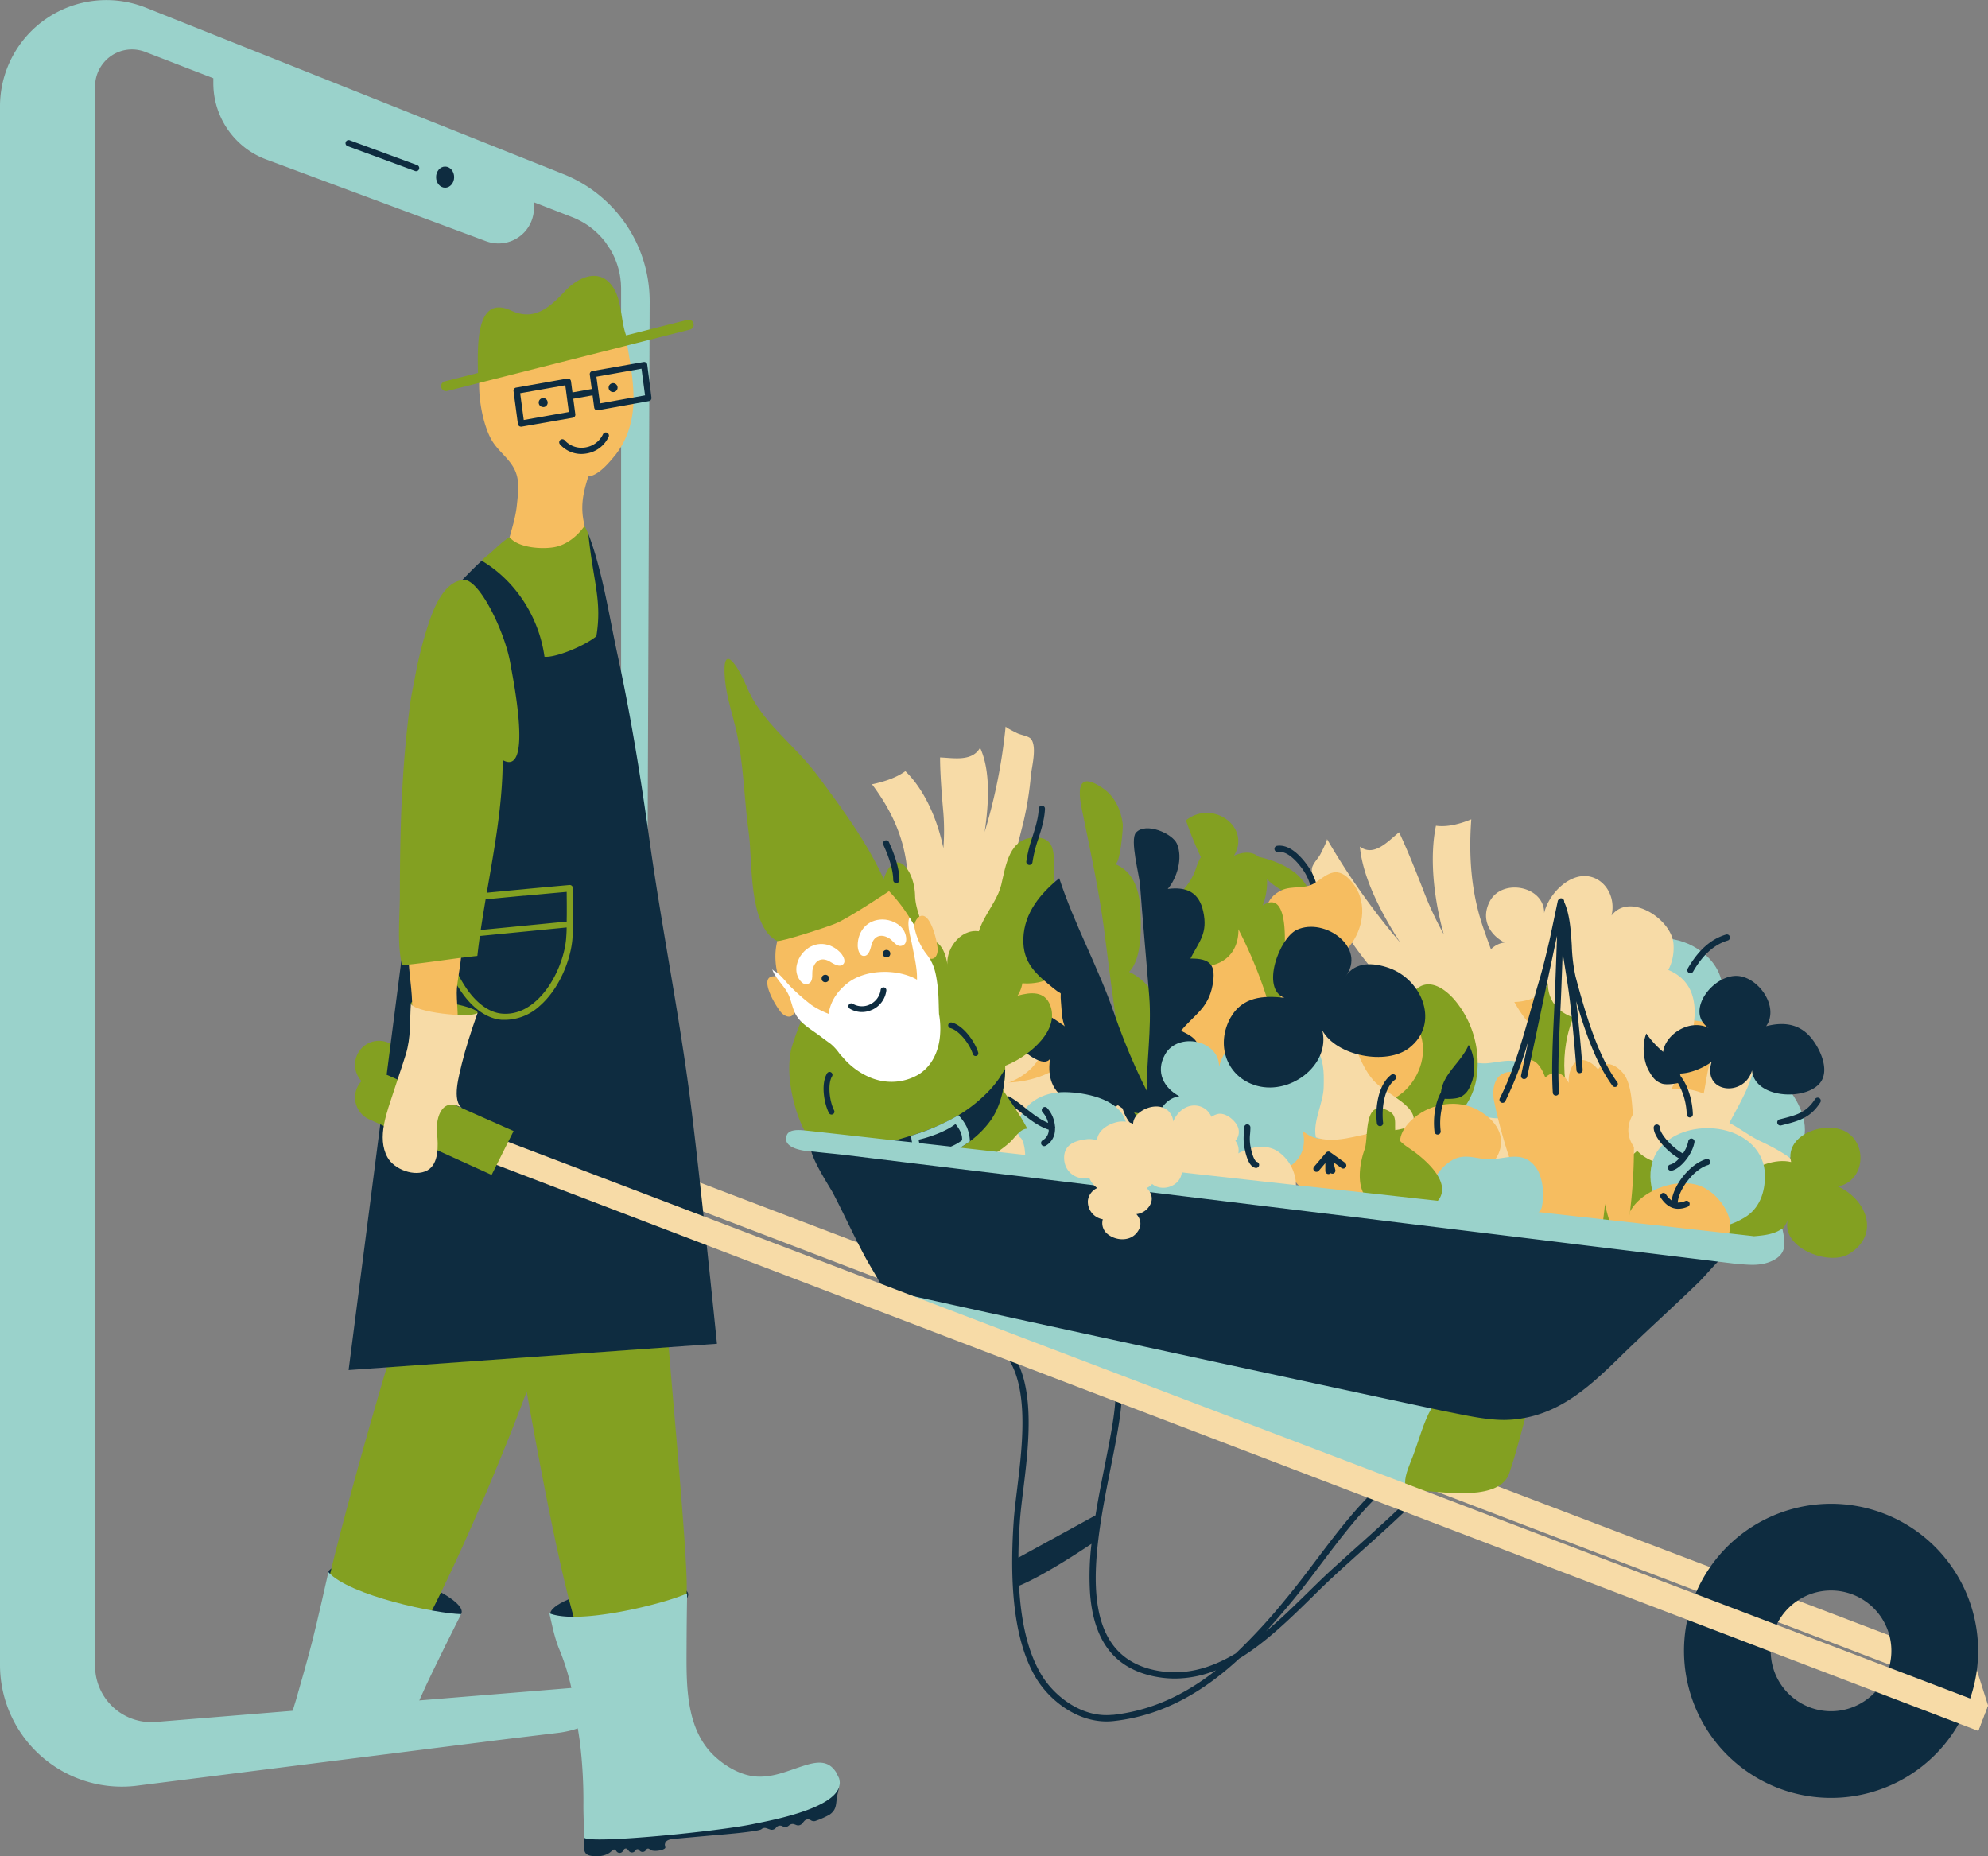 <svg xmlns="http://www.w3.org/2000/svg" viewBox="0 0 799.52 746.54"><rect x="0" y="0" width="799.52" height="746.54" fill="#808080" stroke="none"/><defs><style>.cls-1{fill:#9ad2cb;}.cls-2{fill:#0e2c40;}.cls-3{fill:#f6bd60;}.cls-4{fill:#83a021;}.cls-5{fill:#f7dba7;}.cls-6{fill:none;}.cls-7{fill:#fff;}</style></defs><g id="Livello_2" data-name="Livello 2"><g id="Livello_2-2" data-name="Livello 2"><path class="cls-1" d="M690.16,407.4c-3.77,6.72-11.55,13.34-19.54,11.54-11-2.46-25.26-15.15-20.64-27.85C660.26,362.84,703.66,383.26,690.16,407.4Z"></path><path class="cls-2" d="M679.83,391.4a1.24,1.24,0,0,1-1.08-1.87c4.27-7.37,9.29-11.84,15.35-13.67a1.25,1.25,0,1,1,.73,2.39c-5.43,1.64-10,5.74-13.92,12.53A1.24,1.24,0,0,1,679.83,391.4Z"></path><path class="cls-3" d="M610.16,424.25c-10.73-3.08-20.88-23.26-7.45-29.46,4.16-1.92,9.1-.31,13.07-2.77,4.78-2.95,8.56-7.48,14.28-1.57C643.29,404.12,628.56,429.54,610.16,424.25Z"></path><path class="cls-4" d="M616.45,416.33c-2.17,6.08-8.65,11.78-9.35,18.17,6.08,4.9,16.1,4.48,23.46,5.7,5.57.92,17.31,5.28,16.37-2.5-.66-5.46-8.41-12.31-10.68-17.67-3.6-8.54-1.68-17.87-4.75-26.32-1.51-4.17-7.42-12-12.32-8.56-4.35,3.07-1.63,10.17-.73,14.23C619.93,406,618.76,409.84,616.45,416.33Z"></path><path class="cls-5" d="M673,379.26c-1-9.68-17.61-20.59-24.88-11.07,2.24-9.36-5.2-18.19-14.35-15.32-6.19,1.95-11.5,8.66-12.74,14.34.07-10.81-16.61-14.06-21.72-5-4,7.25-.3,13.67,5.74,16.84a9.51,9.51,0,0,0-5.43,2.73c-1.14-3.07-2.08-5.77-2.78-7.75-5.21-14.67-6.23-29.5-5.13-44.52-4.42,1.83-9.57,3.24-14.21,2.58-2.53,12.15-1.16,28.31,3.15,43.67a134.76,134.76,0,0,1-7.91-16.87c-2.89-7.53-6.92-17.56-10.06-24.17-4.45,3.53-10,10.05-15.78,5.76,1.21,12.94,8.94,27.25,16.19,38.54a283.26,283.26,0,0,1-29.43-41.62c.28.48-2.26,5.38-2.56,6-.89,1.78-3.37,4.14-3.5,6.08a7.28,7.28,0,0,0,.07,1.6c.71,4.79,5.48,10.94,7.41,14.24a175.64,175.64,0,0,0,12.68,19.27c8.37,10.59,16.36,21.48,25.9,30.18,5.6,5.11,11,10.42,16.74,15.17,5.38,4.41,11.7,10.07,18.21,10.7a61.52,61.52,0,0,0,3.89-6.51c1.2-.47,5.1-20.1,5.1-20.1-3.06-2.4-6-6.42-8.58-11.07,5.92-.11,12.07-2.66,13.51-7.66-.31,21,37.11,19.27,32.17-2.23C665.32,401.83,674.1,390.54,673,379.26Z"></path><path class="cls-3" d="M516.16,410.3c-3.3,17.66-22.72,26.24-39.77,23.79-8.38-1.21-10.56-11.52-8.3-18.6,1.62-5.05,5.6-8.74,9.2-12.43,7.39-7.57,7.07-17.79,12.46-26.34,5.09-8.08,12.33-4.48,17.46,1.28A39.49,39.49,0,0,1,516.16,410.3Z"></path><path class="cls-2" d="M530.07,364.82a1.26,1.26,0,0,1-1.23-1l-.1-.51c-.88-4.43-1.8-9-4.25-12.81-.57-.88-5.68-8.6-10.49-7.85a1.27,1.27,0,0,1-1.43-1.05,1.25,1.25,0,0,1,1-1.43c6.11-.93,11.48,6.64,13,9,2.71,4.22,3.67,9,4.6,13.65l.11.54a1.25,1.25,0,0,1-1,1.46Z"></path><path class="cls-4" d="M526,358.9c.68-2.34-3.28-6.34-5-7.76-4.2-3.38-9.7-5.37-14.9-6.58-1.3,5.86,4.92,11,9.38,13.48,2.05,1.14,5.15,2.84,7.61,2.56C524.86,360.39,525.73,359.76,526,358.9Z"></path><path class="cls-3" d="M522.89,387.5c-10.73-3.09-20.88-23.26-7.46-29.46,4.17-1.93,9.11-.31,13.08-2.77,4.78-3,8.55-7.48,14.27-1.58C556,367.36,541.29,392.79,522.89,387.5Z"></path><path class="cls-4" d="M516.41,385.6c.39-5.31,2.09-28.33-8.61-21.46,3.74-9,2.37-25.91-11.54-20,7-11.52-8.59-22.74-19.3-14.22a139.54,139.54,0,0,0,6,14.78,20.63,20.63,0,0,0-1.87,4.25c-2.66,8.1-7.44,10.27-11.91,17.06-14.43,21.92,26.45,32.91,28.8,9.89a16.18,16.18,0,0,0,.07-2.19c7.72,15.08,13.7,31.55,16.38,48.35,1.64-5.49.26-12.12.43-17.78C515.07,398,516,391.85,516.41,385.6Z"></path><polygon class="cls-5" points="794.61 682.73 163.59 441.7 165.53 431.45 793.99 670.71 794.61 682.73"></polygon><path class="cls-1" d="M226.52,70,59,3.22h0l-.34-.13A42.78,42.78,0,0,0,0,42.82v626.7a49,49,0,0,0,54.23,48.74l146.49-18.49c.88-.1,1.75-.2,2.6-.32l21.12-2.55a39.59,39.59,0,0,0,10.32-2.7l-4.14-15.39-.26,0-100.58,8.23-67.06,5.48c-.63.05-1.26.08-1.88.08A22.64,22.64,0,0,1,38.24,670V34.76a14.85,14.85,0,0,1,3.4-9.46,14.73,14.73,0,0,1,14.17-5.16,15.13,15.13,0,0,1,2.66.76L85.8,31.47v2.09a32.74,32.74,0,0,0,10.67,24.1A32.4,32.4,0,0,0,107,64.11L195.45,97q.62.22,1.23.39a14.17,14.17,0,0,0,3.77.52,14.27,14.27,0,0,0,14.29-14.31V81.35l15.42,6c.67.26,1.33.55,2,.86.24.11.48.24.71.36.39.19.78.39,1.16.61s.59.33.88.51l.86.54,1,.67.56.42a31.06,31.06,0,0,1,6.37,6.38c-.26-.35,1.33,2,1.75,2.64a30.92,30.92,0,0,1,3.82,10.12h0c.11.58.19,1.17.27,1.76,0,.35.09.69.12,1l.06.76c0,.63.07,1.28.07,1.92V352.61c1.58,2.6,3.27,5.13,5,7.63,1.83,2.69,3.72,5.35,5.56,8l.93-246.93A55.09,55.09,0,0,0,226.52,70Z"></path><path class="cls-1" d="M243.71,97.74c.39.51.75,1,1.1,1.59C244.46,98.79,244.1,98.25,243.71,97.74Z"></path><path class="cls-6" d="M210.55,93.75a14.19,14.19,0,0,1-2.12,1.75A14.19,14.19,0,0,0,210.55,93.75ZM46.47,687.45a22.71,22.71,0,0,1-3.73-3.92,22.71,22.71,0,0,0,3.73,3.92c.56.46,1.14.9,1.74,1.31C47.61,688.35,47,687.91,46.47,687.45Zm4.58,2.94c-.66-.32-1.3-.67-1.92-1,.62.37,1.26.72,1.92,1a20.25,20.25,0,0,0,2,.86A20.25,20.25,0,0,1,51.05,690.39Zm3.07,1.22a22.25,22.25,0,0,0,2.17.56A22.25,22.25,0,0,1,54.12,691.61Zm8.6.94c-.63.05-1.26.08-1.88.08.62,0,1.25,0,1.88-.08l167.64-13.71Zm171.6-14.42a21,21,0,0,0,3.66-1.42A21,21,0,0,1,234.32,678.13Zm9.13-5.37a21.8,21.8,0,0,1-2.17,1.91,21.8,21.8,0,0,0,2.17-1.91,22,22,0,0,0,1.93-2.16A22,22,0,0,1,243.45,672.76Z"></path><path class="cls-2" d="M167.37,68.85a1.14,1.14,0,0,1-.44-.08l-27.15-10a1.25,1.25,0,0,1,.87-2.35l27.15,10a1.25,1.25,0,0,1-.43,2.42Z"></path><ellipse class="cls-2" cx="179.01" cy="71.24" rx="3.63" ry="4.25"></ellipse><path class="cls-5" d="M372.84,444.5c6.13-11.21,14.8-24.73,28.5-25.51,10.47-.59,25.12,9.66,30.93,18.1,5.67,8.22,4,21-.34,29.31-9.09,17.37-30.55,22.23-48.07,15.23-17.25-6.89-20.6-19.31-12.15-35.05C372.08,445.9,372.45,445.2,372.84,444.5Z"></path><path class="cls-5" d="M441.54,451c6.13-11.2,14.8-24.72,28.5-25.5,10.47-.59,25.12,9.66,30.93,18.1,5.67,8.21,4,21-.34,29.31-9.09,17.37-30.55,22.22-48.06,15.23-17.26-6.89-20.61-19.31-12.16-35C440.78,452.42,441.15,451.72,441.54,451Z"></path><path class="cls-3" d="M438.24,411.16c-3.3,17.66-22.72,26.24-39.77,23.79-8.38-1.2-10.56-11.52-8.3-18.59,1.62-5.06,5.6-8.74,9.2-12.44,7.39-7.57,7.07-17.78,12.46-26.34,5.08-8.08,12.33-4.48,17.45,1.28A39.47,39.47,0,0,1,438.24,411.16Z"></path><path class="cls-3" d="M359.15,441.54c-19.43-1.33-17.27-24.22-6.19-33.59,9.05-7.67,26.09-12.31,33.5-.27C396.54,424.05,375.23,442.64,359.15,441.54Z"></path><path class="cls-5" d="M344.71,420.81c.45-1.84,3.07-4.47,3.72-5.93,2.95-6.68,3.17-15.05,2.63-22.26-.18-2.33-1.64-7.25-.28-9.32,2-3.05,9,3.23,11.63,4.53,1.57.78,8.77,2.82,9.45,4.1,1.4,2.62-5.87,6.92-7.31,8.43a77.66,77.66,0,0,0-9.25,11c-2,3.06-4.1,12.71-9.35,11.33C344.76,422.37,344.5,421.68,344.71,420.81Z"></path><path class="cls-5" d="M402.12,436.46c12.89-2.77,25.62-17.08,9.85-26.64-7.81-4.73-18.69-4.82-26,1C369.29,424,384.57,440.24,402.12,436.46Z"></path><path class="cls-5" d="M403.54,416.71c-.16-5.76-2.45-14.44-7.9-17.42"></path><path class="cls-5" d="M400.29,403.75c-.75-9.19-9.69-12.3-14.27-19.59-1.83,4.27-1.26,11,1,15.06,1.45,2.53,2.5,4.15,5.26,5.13C394.31,405.06,399.05,404.21,400.29,403.75Z"></path><path class="cls-2" d="M422.28,425.85c-1.17,8.43,1.43,14.3,9.48,17.88,5.61,2.5,14.14,3.76,19.34-.16,1,13.53,27,27.63,38,17,6.61-6.34-9.7-12.91-15-16.72-10-7.15-20-13.34-30.46-19.77-6.5-4-26.37-22-34.48-19.72-5,1.38-2,13.78.6,16.46C412.68,423.86,419.81,429.32,422.28,425.85Z"></path><path class="cls-4" d="M444.14,374.54c-2.16-16.67-5.74-32.91-9.1-49.35-1.81-8.83-1-14.75,8.58-8.13,4.77,3.28,7.24,8.79,7.94,14.4.17,1.41-1.09,16.85-3.24,16,7.32,2.77,9.8,10.34,10.24,17.39s.92,20.71-4.48,26c12.09,5.65,15,19.59,15,32,0,3.73-4.42,27.78-10.51,26.77-4-.66-4.75-11.85-5.43-15.12C449,414.72,446.74,394.62,444.14,374.54Z"></path><path class="cls-2" d="M458.49,355.84c1.11,14.94,2.52,29.91,3.7,44.81,1.05,13.18-1.23,26.85-1,39.73.12,6.63.29,13.26.14,19.91-.05,2-.75,11.18,1.37,12.7,4.81,3.44,9.1-16.13,10.29-20,2.64-8.56,7-17.38,8.65-26.17,1.43-7.69-.56-9.32-6.67-12.26,5.24-6.43,10.91-8.89,12.67-18.25,1.58-8.33-.91-10.89-8.88-10.79,3.56-7,7.09-10.11,5.14-19-1.68-7.64-6.63-10-14.27-9,3.74-4.37,6.18-12.45,3.7-18.19-1.78-4.12-12.5-8.82-16.46-4.49C454.3,337.64,458.19,351.87,458.49,355.84Z"></path><path class="cls-5" d="M415.28,298.35a4.28,4.28,0,0,0-.59-1.1c-.92-1.24-4.05-1.61-5.55-2.36-.51-.25-4.74-2.3-4.7-2.75A220.42,220.42,0,0,1,396,334.6c1.65-11.15,2.47-24.58-1.84-33.88-3.24,5.73-10.76,4.09-16.09,3.91,0,6,.64,14.7,1.24,21.19a92.85,92.85,0,0,1,.09,15.27c-2.59-12.46-8.07-24-15.29-30.94-3.77,2.73-8.82,4.32-13.42,5.27,7.16,9.55,12.39,20,13.93,32.43,1.16,9.36,5.1,37.2-6.68,42.06,2.44,1,5.61,1.29,8.28,1.93.35-.25.68-.52,1-.78,2.63,2.1,7.3,5.1,8.55,4.84a49.11,49.11,0,0,0,6.1,2.47c5.39-3.63,8.55-10.54,11.4-16.15,3.08-6.05,5.53-12.24,8.29-18.44,4.7-10.54,7.14-21.79,10-33a132.2,132.2,0,0,0,3.06-19.19C415,308.4,416.64,301.92,415.28,298.35Z"></path><path class="cls-4" d="M362,397.93c-9.51-13.33,16.79-32.92,19.16-8.81-1.37-6.86,4.9-15.69,12.47-14.59,7.07,1,6.24,8.1,5.55,13.35,9.61-8.69,15.57,4.08,10.05,12.57,5.28-1.47,10.93-2,13.16,3.9,3.79,10.07-8.14,19.62-15.64,23.18-16.61,7.89-37.15,7.25-42.41-13.54C363.12,409.31,360.74,398.67,362,397.93Z"></path><path class="cls-1" d="M572.77,442.31A18.74,18.74,0,0,1,582,427.9c5.6-3,10.4.2,16.17-.3,6.37-.54,12.58-3.2,17.34,3.39,2.92,4,3.42,11.1,2.33,15.93-1.71,7.66-37.71,12.12-42.76,4.63A14.18,14.18,0,0,1,572.77,442.31Z"></path><path class="cls-5" d="M578.34,464.44A18.69,18.69,0,0,1,587.55,450c5.6-3,10.39.2,16.17-.3,6.37-.54,12.58-3.2,17.34,3.39,2.92,4,3.42,11.1,2.33,15.93-1.71,7.66-37.71,12.12-42.76,4.63A14.18,14.18,0,0,1,578.34,464.44Z"></path><path class="cls-3" d="M553.38,456.82c-4.63-5.26-12-9.2-19.14-8.82-8.55.44-16.4,7.77-16.74,16.39-.32,7.87,5,14.56,12.21,17.23,7.91,2.92,17.69,4.62,23.83-2.51C559.38,472.32,559.24,463.47,553.38,456.82Z"></path><path class="cls-4" d="M593.72,434.18c-2.86,15.32-17.85,25.05-32.91,25.43-2.3.06-4.6-1.32-6.85-1.65-8.38-1.2-10.56-11.51-8.3-18.59,1.62-5.05,5.59-8.74,9.2-12.43,7.39-7.57,7.07-17.79,12.46-26.34,5.08-8.09,12.33-4.49,17.45,1.27A39.49,39.49,0,0,1,593.72,434.18Z"></path><path class="cls-4" d="M679.32,476.35c-3.3,17.66-22.71,26.24-39.76,23.79-8.38-1.2-10.57-11.52-8.3-18.59,1.62-5.06,5.59-8.74,9.2-12.44,7.39-7.57,7.07-17.78,12.45-26.34,5.09-8.08,12.33-4.48,17.46,1.28A39.47,39.47,0,0,1,679.32,476.35Z"></path><path class="cls-2" d="M554.51,420.53a1.26,1.26,0,0,1-1.23-1l-.1-.51c-.89-4.43-1.8-9-4.25-12.81-.57-.88-5.68-8.59-10.5-7.85a1.25,1.25,0,0,1-.38-2.47c6.1-.95,11.47,6.63,13,9,2.71,4.22,3.67,9,4.6,13.65l.1.54a1.24,1.24,0,0,1-1,1.46Z"></path><path class="cls-4" d="M550.42,414.61c.68-2.34-3.28-6.34-5-7.75-4.19-3.39-9.69-5.38-14.89-6.59-1.3,5.87,4.92,11,9.38,13.48,2,1.15,5.14,2.84,7.61,2.56C549.3,416.1,550.17,415.47,550.42,414.61Z"></path><path class="cls-3" d="M547.32,443.21c-10.72-3.08-20.87-23.26-7.45-29.46,4.16-1.92,9.1-.31,13.08-2.77,4.78-3,8.55-7.48,14.27-1.57C580.46,423.08,565.73,448.5,547.32,443.21Z"></path><path class="cls-3" d="M660.53,443.49c-5.64-7.74-6.71-19.64.43-26.55,6.15-5.95,15.76-7.71,23.94-6,9.29,1.93,17,8.51,17.07,18.38,0,6.88-2.2,13.39-8.3,17-4.63,2.72-9,4.24-14.46,3.54C673.21,449.05,664.29,448.64,660.53,443.49Z"></path><path class="cls-2" d="M664.21,427.49A1.25,1.25,0,0,1,664,425c1.86-.27,6.44-4.93,7.17-9.47a1.25,1.25,0,1,1,2.46.39c-.84,5.28-6,11.08-9.27,11.56Z"></path><path class="cls-2" d="M669.53,423.38a1.14,1.14,0,0,1-.41-.07c-4.23-1.46-11.83-8.64-11.86-13.14a1.24,1.24,0,0,1,1.24-1.26h0a1.25,1.25,0,0,1,1.25,1.24c0,3,6.6,9.57,10.17,10.8a1.25,1.25,0,0,1-.4,2.43Z"></path><path class="cls-5" d="M663.11,455.91c7.29-15.16,36.09-60.64,2.53-67.42-12.82-2.59-27,7.85-32.14,18.95-6.85,14.94-5.53,33.63,2.9,47.68C644.21,468.14,655.63,471.48,663.11,455.91Z"></path><path class="cls-2" d="M568.52,602.64a1.26,1.26,0,0,0-1.77,0c-6.26,6.22-13.25,12.49-20,18.55-4,3.54-8,7.2-12,10.83-2.85,2.64-5.72,5.45-8.75,8.42-5.37,5.26-10.95,10.73-16.83,15.63,3.43-3.76,6.7-7.58,9.84-11.34,4.2-5,8.36-10.55,12.38-15.88,7.72-10.23,15.71-20.81,24.69-29.08a1.25,1.25,0,1,0-1.7-1.84c-9.14,8.43-17.2,19.1-25,29.42-4,5.3-8.15,10.79-12.31,15.77A234.49,234.49,0,0,1,497,664.94c-10,6-20.77,9.28-32.69,6.73-32.42-6.95-24.17-48.45-17.54-81.79,2.43-12.26,4.54-22.85,4.39-30.43a1.31,1.31,0,0,0-1.28-1.23,1.25,1.25,0,0,0-1.22,1.28c.14,7.31-1.94,17.77-4.35,29.89-1.28,6.45-2.62,13.24-3.73,20.05l-31,17c0-4.62.24-9.49.59-14.65.25-3.54.77-7.83,1.33-12.36,2.41-19.63,5.71-46.52-7.78-59a1.25,1.25,0,1,0-1.69,1.83c12.54,11.59,9.33,37.74,7,56.83-.56,4.57-1.09,8.89-1.34,12.5-2,28.91.89,49.52,8.82,63,5.2,8.84,16.11,17.73,28.5,17.73a26.41,26.41,0,0,0,2.8-.15c20.67-2.26,36.93-12.51,50.6-25.15,10.67-6.48,20.33-15.94,29.38-24.8,3-3,5.87-5.76,8.7-8.38,3.9-3.61,8-7.27,11.92-10.8,6.78-6.08,13.8-12.37,20.1-18.63A1.26,1.26,0,0,0,568.52,602.64Zm-121,87c-12.43,1.35-23.67-7.53-28.87-16.36-5.07-8.61-8-20.36-8.82-35.53,9.6-3.93,24.59-13.81,29.14-16.87a109.25,109.25,0,0,0-.56,20.23c1.5,18.85,9.78,29.63,25.33,33a41.36,41.36,0,0,0,8.78.95,44.41,44.41,0,0,0,16.53-3.33C477.38,680.93,463.84,687.9,447.53,689.68Z"></path><path class="cls-1" d="M490.29,429c.07-10.8-16.62-14.06-21.72-4.95-4.06,7.24-.31,13.66,5.73,16.83-9.37,1.32-12.59,15.87-5.51,21.32,6.07,4.68,20.67,3,23-5.09-.3,21,37.12,19.26,32.17-2.24,10.62,8.75,19.4-2.54,18.3-13.82-.94-9.68-10.72-30.68-24.87-11.07,2.24-9.36-5.21-18.19-14.35-15.32C496.83,416.61,491.53,423.32,490.29,429Z"></path><path class="cls-4" d="M367.29,355c-2.08-7.93-8.14-13-12.08-1-2.66,8.1-7.45,10.27-11.91,17.06C328.87,393,369.75,404,372.1,381c.76-7.42-3.92-13.56-4.09-20.85A22.56,22.56,0,0,0,367.29,355Z"></path><path class="cls-2" d="M360.48,355.16a1.24,1.24,0,0,1-1.25-1.24c-.05-4.7-2.19-10.31-4-14.19a1.25,1.25,0,1,1,2.27-1.05c1.9,4.1,4.17,10.07,4.22,15.22a1.26,1.26,0,0,1-1.24,1.26Z"></path><path class="cls-2" d="M541.13,467.76l-6-4.26a1.32,1.32,0,0,0-.44-.3,1.28,1.28,0,0,0-1.39.37l-4.85,5.7a1.25,1.25,0,0,0,1.9,1.62l2.66-3.12v3.15a1.25,1.25,0,0,0,1.25,1.25h0a1.22,1.22,0,0,0,.88-.37,1.24,1.24,0,0,0,.68.21l.3,0a1.25,1.25,0,0,0,.91-1.51l-.75-3.07,3.33,2.39a1.25,1.25,0,0,0,1.46-2Z"></path><path class="cls-1" d="M722.33,463.5c-6,6.08-18.66,9.93-25.19,2.61-4.81-5.39-4.33-28.17.07-33.37C709.18,418.62,735.39,450.23,722.33,463.5Z"></path><path class="cls-2" d="M716,452.65a1.25,1.25,0,0,1-.31-2.46l.29-.07c6.53-1.65,10.48-2.64,14-8.12a1.25,1.25,0,0,1,2.11,1.34c-4,6.33-8.83,7.53-15.47,9.2l-.29.07A1,1,0,0,1,716,452.65Z"></path><path class="cls-4" d="M394,384.47c-4.49-11,6.39-19.09,8.67-28.59,1.86-7.83,3.21-19.18,13.9-19.06,10.3.12,6.15,11.27,7.62,18,2.53,11.6,11.13,20.57,4.44,32.72S399.23,397.42,394,384.47Z"></path><path class="cls-2" d="M414,347.86h-.15a1.26,1.26,0,0,1-1.09-1.39,54.17,54.17,0,0,1,2.45-9.87c1.17-3.71,2.39-7.54,2.55-11.42a1.25,1.25,0,1,1,2.5.1c-.18,4.22-1.44,8.21-2.67,12.07a52,52,0,0,0-2.35,9.41A1.25,1.25,0,0,1,414,347.86Z"></path><path class="cls-5" d="M458.85,467.39c3.36-3.68-.72-7.51-4.68-7.79s-6.56,5-3.54,7.75C452.83,469.32,456.75,469.7,458.85,467.39Z"></path><path class="cls-5" d="M494.42,466.24c5.21-4.25,13.92-7.14,19.74-3a16.75,16.75,0,0,1,6,7.83c1.82,5,1.37,9.38-2.62,12.94a13.62,13.62,0,0,1-7.61,3.21c-4.52.57-8.89.12-13.38-.27-3.57-.32-6.73-2-7.65-5.8-.58-2.37-1.24-4.76-.38-7.11a18.69,18.69,0,0,1,5-7C493.76,466.8,494.08,466.52,494.42,466.24Z"></path><path class="cls-5" d="M484.86,458.92a7.07,7.07,0,0,1,4.08,8.25c-1.08,3.71-3.93,5.28-7.53,5.75s-8.23-.21-9-4.5C471.34,462.09,479.3,457,484.86,458.92Z"></path><path class="cls-2" d="M505.16,469.69l-.26,0c-2.12-.44-3.56-3.24-4.53-8.79a20.61,20.61,0,0,1-.1-5.18c.06-.75.11-1.53.12-2.31a1.25,1.25,0,0,1,1.25-1.24h0a1.26,1.26,0,0,1,1.24,1.27c0,.86-.07,1.67-.12,2.46a18,18,0,0,0,.06,4.57c1.12,6.4,2.58,6.78,2.59,6.78a1.25,1.25,0,0,1-.26,2.47Z"></path><path class="cls-4" d="M368.82,409.65a1.41,1.41,0,0,1-.35,0,1.25,1.25,0,0,1-.85-1.55c1.71-5.87,4.05-13.91,10-18.18a1.25,1.25,0,1,1,1.46,2c-5.22,3.77-7.42,11.34-9,16.86A1.25,1.25,0,0,1,368.82,409.65Z"></path><path class="cls-5" d="M532.35,437.19c-.14,6.46-4.49,13.91-3.14,20.2,7.32,2.73,16.69-.83,24.06-2,5.58-.88,18.09-.45,14.75-7.53-2.35-5-11.87-9-15.71-13.41-6.11-7-7.24-16.42-12.81-23.47-2.75-3.48-10.84-9.05-14.39-4.23-3.16,4.28,1.65,10.16,3.79,13.72C532.41,426.34,532.5,430.31,532.35,437.19Z"></path><path class="cls-1" d="M452.24,449.72c8.61,20.45-19.62,27.82-33.19,20.26-17.92-10-10.23-31.15,9.47-30.76C436.12,439.37,448.86,441.7,452.24,449.72Z"></path><path class="cls-2" d="M424.29,453a12.47,12.47,0,0,0-3.19-7.43,1.25,1.25,0,0,0-1.77,1.77,9.5,9.5,0,0,1,2.21,4.25c-3.25-1.29-6-3.5-9-5.83a58,58,0,0,0-6.46-4.69,1.25,1.25,0,0,0-1.27,2.15,57.46,57.46,0,0,1,6.17,4.49c3.26,2.6,6.64,5.27,10.78,6.62,0,.15,0,.31,0,.47a4.89,4.89,0,0,1-2.41,3.8,1.25,1.25,0,1,0,1.27,2.15,7.39,7.39,0,0,0,3.62-5.64,8.41,8.41,0,0,0,.07-1.33l0,0A1.23,1.23,0,0,0,424.29,453Z"></path><path class="cls-2" d="M516.58,401.3c-8.41-1-17-.49-21.75,8.08-5.74,10.45-1.89,22.9,9.32,26.88,14.06,5,31.08-7.74,27.64-21.88,5.67,10.36,25.81,14.17,34.94,7.08,12.43-9.64,5.39-27.37-8.06-32.15-6.35-2.25-13.68-2.65-17.59,3.5,8.8-11.64-8.3-24-19.49-18.88C514.53,377.14,506.89,397.69,516.58,401.3Z"></path><path class="cls-3" d="M582.5,474.36c-13.16-.83-27.87-13.09-13.69-24.88,7-5.84,17.76-7.55,25.85-2.9C613.12,457.2,600.42,475.49,582.5,474.36Z"></path><path class="cls-2" d="M590.66,420.25c-3.13,7.16-10.3,11.46-11.14,19.07-2.54,4.47-3.21,10.81-2.6,15.87a1.26,1.26,0,0,0,1.24,1.1h.15a1.25,1.25,0,0,0,1.09-1.39,27.22,27.22,0,0,1,1.61-13c2,.11,5,0,6.43-.75,2.58-1.38,3.38-3.14,4.43-5.86C593.54,431,593.1,424.2,590.66,420.25Z"></path><path class="cls-2" d="M467.43,449.77C460,438,452.94,421.68,448,407.33c-6.35-18.39-16-35.74-22-54.13-7.6,6.16-14.05,13.92-14.43,24.13S417,392,423.91,397.65c3.89,3.19,2.27,0,2.78,5.27.4,4.12.15,6.65,1.85,10.7,2.48,5.93,7,12.57,13.72,14.12-.18,7.1,1.77,12.44,7.68,17C455.55,449.12,462.58,447,467.43,449.77Z"></path><path class="cls-5" d="M410.08,457.32c1.75.87,2.39,6.18,2.16,8.34a14.17,14.17,0,0,1-3.72,7.81c1.33,1.8,4.35,7.37.75,8.58l-13.51,5.47c-1.6,0-3.18-2.18-3.31-3.81-.09-1.14.83-2.49.67-2.7-1.79-2.35-5.44-3.13-7.39-6.16-1.68-2.61-2.74-6.08-1.78-9.1.54-1.71,5.05-1.35,6.85-1.9,4.33-1.31,7.62-3.75,11.2-6.41C404.09,455.9,408.71,453.19,410.08,457.32Z"></path><path class="cls-4" d="M403.38,438.34c1.69-8.39,1-17.83-2.46-24.28-6.6-12.34-17.68-23.64-31.58-26.93-12.47-2.95-31.36-3.08-39.88,8.41-1.55,2.09-4.52,10.15-4.41,10.46-1.25-.85-6.61,14.11-7.08,17-1.14,6.9-.41,13.52,1.34,20.35,2.87,11.23,8.81,22.31,20.85,26.1,1,.32,2.11.59,3.18.82,1.65,4.88,3.55,9.77,5.16,13.95,4.17.33,9.36-2.8,13-5.25,3-2,5.65-4.38,9-5.87,5.74-2.52,12.61-3,18.65-4.52a40.78,40.78,0,0,0,16.81-9c2.07-1.81,4.33-5.74,7.19-5.63C410.4,448.51,406.62,443.47,403.38,438.34Z"></path><path class="cls-2" d="M334.84,448.16a1.15,1.15,0,0,1-1.46-.55c-1.94-3.79-3.33-11.66-.75-15.94a1.16,1.16,0,0,1,2,1.2c-1.85,3.07-1.06,10,.83,13.69a1.16,1.16,0,0,1-.51,1.56Z"></path><path class="cls-2" d="M392.77,424.66l-.1,0a1.16,1.16,0,0,1-1.44-.77c-1.22-4-5.48-9.48-9-10.4a1.16,1.16,0,1,1,.6-2.24c4.82,1.28,9.31,7.88,10.56,12A1.15,1.15,0,0,1,392.77,424.66Z"></path><path class="cls-2" d="M403.71,430.76c-.66,1-1.27,2-1.86,2.91a43,43,0,0,1-6.4,7.28c-9.68,9.22-21.59,13.77-34.23,17.33a81.34,81.34,0,0,1-19.1,3c-4.72.16-9.67-.6-14.41-.31a26.41,26.41,0,0,0,12.45,8.45c12.36,3.88,26.25,1,37.77-3.71,8-3.24,15.45-8.06,20.51-15.15,3.74-5.24,5.75-13,5.82-20.6Z"></path><path class="cls-3" d="M377.11,381.91c0-2.59-3-16.28-7.52-13.17a4.64,4.64,0,0,0-1.8,3.6l-2.09-3.45a64.35,64.35,0,0,0-9.83-12.17c-1.19-1.2-6.57-.94-8.16-.66-3.65.64-5.27,3.33-7.88,5.63-3.16,2.79-7.8,3.51-11.83,4.26-5.1.94-12.34,4.65-14.6,9.87a25.94,25.94,0,0,0-1.54,7.89,29.25,29.25,0,0,0,1.26,9.45,4,4,0,0,0-2.57-.47c-5.41.92,1.95,12.85,3.78,14.69s4.34,2.21,5.13-.33a25.9,25.9,0,0,0,11.12,8.62c3.54,1.44,7.74,2.86,11.52,3,2.28.09,4.82,1.26,6.93.39,3.61,1.36,8.82-1.17,12-2.48,1.88-.77,3.53-1.41,5.4-2.16,3.21-1.28,5.43-6.1,6.6-9.07a31.51,31.51,0,0,0,2.12-14.27,27.4,27.4,0,0,0-1-5.5C376,385.94,377.09,384.15,377.11,381.91Z"></path><path class="cls-7" d="M323.56,382.48c-2.41,2.3-4,6.15-3,9.45.6,2.11,2.8,5.28,5.21,3.26,1.29-1.08.74-3.69,1-5.1.79-3.66,3.43-5.32,6.76-3.48,1.32.74,4.21,2.85,5.69,1.05,1.13-1.36-.39-3.7-1.4-4.71C333.8,378.93,327.92,378.33,323.56,382.48Z"></path><path class="cls-7" d="M354.85,369.79c3.33,0,7.13,1.64,8.76,4.66,1.05,1.93,1.67,5.74-1.46,6-1.68.12-3.1-2.13-4.3-2.93-3.13-2.07-6.18-1.43-7.28,2.22-.44,1.45-1,5-3.36,4.71-1.75-.19-2.3-2.93-2.27-4.35C345,374.37,348.83,369.85,354.85,369.79Z"></path><path class="cls-4" d="M312.58,378.44c-11.67-5.68-9.92-32.47-11.4-43.08-2-14.2-2-28.84-5.42-43-1.8-7.37-4.11-14-4.37-21.71-.45-12.8,6.37-.66,8.67,5,6.09,15,19.19,23.42,28.6,36.07,11,14.77,21.91,29.52,28.87,46.68,0,0-16.36,11-21.66,13.08C332.25,373,314.08,378.82,312.58,378.44Z"></path><circle class="cls-2" cx="331.93" cy="393.53" r="1.5"></circle><circle class="cls-2" cx="356.54" cy="383.54" r="1.5"></circle><path class="cls-7" d="M377.64,407.78c-.15-3.89-.1-7.76-.61-11.65-.68-5.1-1.36-8.58-4.56-12.56A26.08,26.08,0,0,1,367.59,372l-1.79-3c-1.31,2.43.58,8.62.9,10.38.72,3.89,1.67,7.68,2,11.63.08,1,.1,2,.09,3a18.12,18.12,0,0,0-2.2-1.11c-7.78-3.25-19-2.79-25.78,2.52-4.4,3.47-6.91,7.69-7.56,12.33a35.27,35.27,0,0,1-6.81-3.51,83.48,83.48,0,0,1-8.76-7.7c-1.95-2-3.76-4.67-6.24-6-.42-.22-.5-.45-.84-.67,1.24,3.74,4.94,6.63,6.59,10.33,1.24,2.79,1.57,5.89,3.22,8.44,2.28,3.52,6.1,5.53,9.35,8,1.42,1.08,2.85,2.12,4.29,3.16a20,20,0,0,1,3.62,4c.37.46.8.92,1.24,1.37a29.53,29.53,0,0,0,10.78,8.06,22.14,22.14,0,0,0,3.06,1.06,21.53,21.53,0,0,0,16.61-2.12c5.34-3.3,8.06-9.15,8.65-15.24A33,33,0,0,0,377.64,407.78Z"></path><path class="cls-2" d="M350.27,406.3a9.49,9.49,0,0,1-8.5-.63,1.17,1.17,0,0,1-.41-1.59,1.16,1.16,0,0,1,1.59-.4,7.26,7.26,0,0,0,7,.23,7.56,7.56,0,0,0,4.22-5.82,1.15,1.15,0,1,1,2.29.28A9.82,9.82,0,0,1,351,406C350.74,406.1,350.5,406.2,350.27,406.3Z"></path><polygon class="cls-5" points="799.52 685.82 792.71 664.37 789.25 690.52 795.6 696.12 799.52 685.82"></polygon><path class="cls-2" d="M732,604.94a59.14,59.14,0,1,0,63.38,54.58A59.14,59.14,0,0,0,732,604.94Zm6.2,83.19a24.27,24.27,0,1,1,22.4-26A24.28,24.28,0,0,1,738.22,688.13Z"></path><path class="cls-3" d="M193.82,146.16a13.1,13.1,0,0,0-.69,2.58c-1.34,8.08.44,20.18,4.16,27.45,3.15,6.16,9.67,9,10.88,16.5.54,3.37.06,7-.3,10.45-.53,5.14-2.09,9.67-3.32,14.36-.73,2.77-1.49,5.83-.92,8.94,1.28,7,8.93,9.85,15.42,8.57,11.4-2.26,18-14.21,15.81-24.69-1.49-6.9-.32-12.18,1.75-18.71,4.25-.41,8.66-5.89,11.17-9a32.41,32.41,0,0,0,5.67-11.77c2.81-10.1.58-21.49-1.14-31.75-.58-3.45-1.41-5.55-4.4-7.62-12.13-8.43-28,4.35-40,6.74C201.52,139.5,196,140.55,193.82,146.16Z"></path><path class="cls-2" d="M260.31,146.67a1.2,1.2,0,0,0-.5-.84,1.21,1.21,0,0,0-1-.22l-20.61,3.63a1.25,1.25,0,0,0-1,1.4l.78,5.82-7.75,1.37-.59-4.5a1.29,1.29,0,0,0-.5-.85,1.27,1.27,0,0,0-1-.22l-20.61,3.64a1.24,1.24,0,0,0-1,1.39l1.76,13.23a1.27,1.27,0,0,0,.5.84,1.26,1.26,0,0,0,.74.24h.22L230.38,168a1.25,1.25,0,0,0,1-1.39l-.82-6.25,7.75-1.37.66,4.92a1.24,1.24,0,0,0,1.24,1.09l.21,0L261,161.3a1.26,1.26,0,0,0,1-1.4ZM210.64,168.9l-1.44-10.75,18.15-3.2,1.42,10.75Zm30.65-6.66-1.43-10.74L258,148.29,259.42,159Z"></path><path class="cls-2" d="M233.84,182.57a11.47,11.47,0,0,1-8.59-3.82,1.25,1.25,0,1,1,1.85-1.68,9.11,9.11,0,0,0,8.28,2.88,9.43,9.43,0,0,0,7.17-5.39,1.25,1.25,0,0,1,2.28,1,11.89,11.89,0,0,1-9.06,6.84A12.55,12.55,0,0,1,233.84,182.57Z"></path><path class="cls-2" d="M246.68,157.69a1.8,1.8,0,1,1,1.69-1.91A1.8,1.8,0,0,1,246.68,157.69Zm-28.12,6a1.8,1.8,0,1,1,1.69-1.91A1.79,1.79,0,0,1,218.56,163.72Z"></path><path class="cls-4" d="M192.67,227.2a11,11,0,0,1,3.35-3.81c3-2.35,5.59-5.42,8.92-7.35,3.5,4.35,13.08,4.89,18,4s9.29-4.46,12.13-8.49c2.42,4.23,2.91,8.1,3.52,11.8,1.37,8.2,3.56,16.5,3.91,24.91.31,7.74-.15,18.23-4.17,25-4.4,7.38-12.59,7.25-17.59,1.46-4.27-4.95-5.53-9.88-7.92-15.82-2.69-6.68-7.32-11.86-11.73-17.42-2.52-3.16-5.61-6.37-7.87-9.64A4.47,4.47,0,0,1,192.67,227.2Z"></path><path class="cls-4" d="M278.92,130.09a2,2,0,0,0-2.43-1.45l-24.69,6.25c-2.25-6.22-1.63-14.43-5.59-19.88-5.43-7.48-13.9-3.31-18.84,1.93-6.18,6.58-12.38,12.32-21.71,8-14.43-6.72-13.61,14.28-13.44,25.05l-13.31,3.37a2,2,0,0,0,.49,3.94,2.05,2.05,0,0,0,.49-.06l97.58-24.69A2,2,0,0,0,278.92,130.09Z"></path><ellipse class="cls-2" cx="158.87" cy="640.41" rx="7.11" ry="28.01" transform="translate(-499.89 602.85) rotate(-72.8)"></ellipse><ellipse class="cls-2" cx="248.6" cy="644.42" rx="28.01" ry="7.11" transform="matrix(0.99, -0.15, 0.15, 0.99, -93.75, 44.52)"></ellipse><path class="cls-4" d="M267.57,521.6c-6.88,5.4-24,1.07-33,3-5.85,1.24-11.76,2.18-17.63,3.29s-9.83.54-11.08,4.52a43.86,43.86,0,0,1-7.61-.78c-8.6-2-26.1-14.48-34.45-6.84-2.3,2.11-36.6,120.62-35.79,133.37.64,10.23,16,22.38,26,19,10.94-3.66,43.83-79.78,57.8-117.51,4.63,25.8,16.35,90.65,23.93,104.64,7.87,14.54,31.7,14.85,37.25-1.38,2.57-7.52,3-15.48,3.19-23.34C276.63,622.59,267.31,529.76,267.57,521.6Z"></path><path class="cls-1" d="M132.07,632.27s-4.7,21-6.54,28c-2,7.76-4.22,15.47-6.42,23.17-1.19,4.18-2.81,8.44-4.11,12.72,1.36,0,2.72,0,4.07,0,15-.2,29.92-.67,44.88-1,1.73-4.68,3.78-9.18,5.44-13,4.56-10.37,16.06-33,16.06-33C175.8,649,140.63,641.8,132.07,632.27Z"></path><path class="cls-2" d="M336.52,713.11c-.45-.76-2.09,1.5-2.75,1.9a48.92,48.92,0,0,1-7.67,3.46c-10.35,4.13-21.38,5.18-32.27,7.29-6,1.17-12.1,1.78-18.06,3.17-1.69.4-3.35.11-3.28,2.26a3.19,3.19,0,0,0,.25,1.2l-3.36.72c-4-1.14-7.72-2.81-12.17-3.14a56,56,0,0,0-14.94,1.15c-3.94.78-7.3,2.55-7.3,7.89,0,4.54-.93,6.94,3.32,7.44,3.43.39,6.24-.41,8-2.32a.9.9,0,0,1,1.35,0c.1.13.19.26.28.4a1.56,1.56,0,0,0,2.63-.12,7.36,7.36,0,0,1,.4-.62.88.88,0,0,1,1.34-.09,9.29,9.29,0,0,1,.65.74,1.58,1.58,0,0,0,2.51-.09l.18-.26a.88.88,0,0,1,1.46,0l0,0a1.6,1.6,0,0,0,2.66,0c.06-.09.11-.18.17-.26a.86.86,0,0,1,1.38-.07c1.15,1.23,6.2.38,6.29-.75l-.21-1.08c.13-1.82,1.79-2.22,3.6-2.39L288,738c.3,0,17.1-1.35,18.23-2.36a2,2,0,0,1,2-.39l1.54.53a2.13,2.13,0,0,0,2.36-.78,2.05,2.05,0,0,1,2.52-.57l.24.13a2.06,2.06,0,0,0,2.17-.22l.43-.34a2.06,2.06,0,0,1,2-.31l.83.31a2.08,2.08,0,0,0,2.25-.59l.85-1a2,2,0,0,1,2.54-.44,2.27,2.27,0,0,0,1.88.4,35.25,35.25,0,0,0,5.78-2.56c3.28-2.33,2.33-4.54,3.26-8.43C337.3,719.42,338.31,716.2,336.52,713.11Z"></path><path class="cls-1" d="M233.17,700.2c-.19-1.32-.39-2.63-.61-4-1-5.89-1.68-11.79-2.85-17.69A90.05,90.05,0,0,0,224.8,663c-1.83-4.58-2.73-9.35-3.87-14.19,11.85,4.85,46.66-3.94,55.42-8q-.19,10.62-.23,21.24c-.05,15.18-.63,33.67,11.78,44.72,4.46,4,10.53,7.41,16.62,7.72,6.83.35,12.8-2.54,19.1-4.48,5.77-1.79,10.22-2.05,13.3,3.89,6.45,12.45-27.27,18.25-34.07,19.69-13.53,2.86-65.11,8.07-67.88,5.49,0,0-.34-9.45-.34-12.57A195.17,195.17,0,0,0,233.17,700.2Z"></path><path class="cls-4" d="M206.55,441.7l-8.84,17.64L148.48,437A9.64,9.64,0,0,1,144,423.52h0a9.65,9.65,0,0,1,12.33-4.11Z"></path><path class="cls-2" d="M185.61,233.55c1.42,2.65,4.1,4,5.77,6.49,1.33,2,2.88,3.83,4.17,5.85a52.93,52.93,0,0,1,3.84,8.17c1.68,4,2.2,8.29,2.71,12.55s1.41,8.56,2.32,12.84a179.51,179.51,0,0,1,3.21,18,13.45,13.45,0,0,1-.15,5.4c-.57,1.76-8.5-9.38-10-8.42-3.28,2.11-1.43,11.91-5.25,14.68-3.42,2.47-21.07,1.57-21.07,1.57L140.2,551l148.14-10.58s-6.66-66.06-10.62-97.1c-4.54-35.53-11.59-70.2-16.53-105.6-3.5-25.09-7.42-49.38-12.79-74.17-3.47-16-6.12-34.09-11.77-48.78,1.9,19.18,5.58,26.63,3.21,41.13-4.8,3.92-16.55,8.73-20.86,8.23-2.14-15.61-11.38-30.39-25.22-38.61C191.53,227.37,185.61,233.55,185.61,233.55Z"></path><ellipse class="cls-4" cx="178.66" cy="405.41" rx="2.34" ry="13.55" transform="translate(-248.17 524.12) rotate(-81.76)"></ellipse><path class="cls-4" d="M230.38,357.15a1.21,1.21,0,0,0-.41-.9,1.26,1.26,0,0,0-.95-.31c-.13,0-13,1.15-25.79,2.38l-5.78.55-2,.2-1.73.17-2.85.28h-.09c-6.63.67-10.19,1.09-12.12,1.44-2.22.41-2.3.72-2.43,1.24a7.38,7.38,0,0,0-.15.81c-1.94,9.84,2.51,26.35,10,36.65,4.66,6.42,10.11,10.05,15.75,10.49.48,0,1,0,1.44,0a20.79,20.79,0,0,0,13.62-5.44c8.33-7.18,12.75-19.21,13.34-27.35C230.66,370.84,230.4,357.71,230.38,357.15Zm-51.86,6.34.28,0,.19,0,.44-.07.16,0,.66-.09h.06c5.15-.68,17.65-1.92,30.39-3.11l.42,0,3.13-.29c4.74-.44,9.41-.87,13.66-1.24,0,2.22.09,6.88,0,11.34v.61l-49.07,4.79C178.55,372.12,178.11,366.37,178.52,363.49Zm36.71,39.38c-4.11,3.55-8.58,5.16-13.24,4.8-6.17-.49-11-5.42-13.92-9.47a55.92,55.92,0,0,1-8.84-20.43L227.89,373c0,1.56-.1,3-.19,4.22C227.14,385.13,222.68,396.46,215.23,402.87Z"></path><path class="cls-3" d="M164.29,381.38c-.29,7.22,1.2,14.3,1.44,21.49.2,5.74.55,13.22,5,17.5,3.76,3.6,9.24,4.47,11.8-.8,2.67-5.5,1.16-14.33,1.16-20.24,0-8.1,4.84-19.74-1.13-26.45-3.58-4-12.69-6.17-16-.87C165,374.66,164.43,378,164.29,381.38Z"></path><path class="cls-4" d="M183.17,234.11c-5.83,2.86-9.07,11.43-10.86,16.85a160.16,160.16,0,0,0-5.43,21.46c-.68,3.72-1.54,7.44-2,11.23-3.37,25.07-4.05,50.69-4.05,76,0,9-1.24,19.94.88,28.53,10.26-.94,20.23-2.69,30.27-3.73,2.83-25.77,10.19-52.69,10.19-78.77,12.41,6.94,3.89-34,3.13-38.59-2.15-12.95-12.71-34.6-19-33.86A9.23,9.23,0,0,0,183.17,234.11Z"></path><path class="cls-3" d="M654.65,494.06c-.11.94-.23,1.88-.35,2.83-.41,3.32-1.43,4.45-3.67,1.08-2.55-3.83-4.1-8.73-5.17-13.84,0,.16,0,.31,0,.46-.39,3.64-.84,7.1-1.29,10.71-.32,2.61-1,3.85-2.39,2.64-1.65,2.94-6,.84-9.16-5.4-.27-.52-.6-1.22-1-2.06-.35,3.38-2.29,4.28-4.62,3-.36,2.41-1.33,4.09-4.24,3.35a9.2,9.2,0,0,1-4.87-3.49c-2.59-3.29-4.2-8-5.33-11.13-2.12-5.78-3.95-11.68-5.85-17.57a204.46,204.46,0,0,1-5.77-21.49c-1.24-6,.49-12.8,7.91-12a7.29,7.29,0,0,1,4.3-4.58c4-1.44,6.58,2.11,8.33,6.8a6.56,6.56,0,0,1,2.45-1.58c3-1.1,5.28.72,7,3.73a12.42,12.42,0,0,1,1.24-6.48c2.7-4.91,7.79-2.34,10.51,1.06,2.88-4.32,7.95-1.47,10.47,2,2.93,4,3.22,11.82,3.58,16.77a206.79,206.79,0,0,1-1.06,37.31c-.05.42-.1.82-.14,1.23Z"></path><path class="cls-2" d="M650.39,435.18c-7.58-10.34-12.53-26.53-16.76-42.5a68,68,0,0,1-1.5-12.46c-.39-6.21-.81-12.6-3.06-17.46v-.19a1.25,1.25,0,0,0-2.3-.72l-.1.11-.06.12a1.23,1.23,0,0,0-.13.29l0,.07-3.19,15.14c-1.3,5.64-2.77,11.66-4,15.85-1.16,3.87-2.3,7.94-3.4,11.86-3.48,12.46-7.09,25.34-12.71,36.43a1.25,1.25,0,0,0,.55,1.68,1.3,1.3,0,0,0,.57.14,1.24,1.24,0,0,0,1.11-.69,149.52,149.52,0,0,0,9.27-24.29l-2.94,13.92a1.23,1.23,0,0,0,1,1.48,1.15,1.15,0,0,0,.26,0,1.24,1.24,0,0,0,1.22-1l11.59-54.88.39-1.71c-.29,8.12-.63,17.72-.83,22.69-.11,2.78-.25,5.69-.39,8.66-.53,11.11-1.07,22.6-.48,31.81a1.25,1.25,0,0,0,2.49-.16c-.58-9.07,0-20.49.49-31.53.14-3,.28-5.89.39-8.68.14-3.65.37-9.79.59-16,.3,2,.62,3.93.93,5.88.68,4.23,1.39,8.61,1.9,12.79,1.14,9.43,2.16,21,2.73,28.6a1.25,1.25,0,0,0,1.34,1.16,1.24,1.24,0,0,0,1.15-1.34c-.55-7.38-1.51-18.36-2.61-27.61,3.76,13,8.26,25.37,14.58,34a1.25,1.25,0,0,0,1,.51,1.19,1.19,0,0,0,.74-.24A1.24,1.24,0,0,0,650.39,435.18Z"></path><path class="cls-5" d="M724,469.91a8.53,8.53,0,0,0-1.62-2.06c-4-3.81-9.81-6.72-14.75-9.07-4-1.91-8-5.07-12.12-7.15,3-5.79,6.55-11.64,8.67-17.8,2-5.8.73-12.32-5.13-15.21-4.82-2.38-7.78.05-9.71,4.08-2.43,5.08-3.23,12.73-4.05,16.55,0,.18-.08.37-.13.58-7.44-3.18-16.65-2.64-23.09,2.46-16.68,13.24-1.41,29.44,16.15,25.67,2.91-.63,15.12-4.64,15.71-3.88,4.31,5.53,12.2,18.73,20.82,16.44C721,478.88,726.56,474.67,724,469.91Z"></path><path class="cls-2" d="M728.79,417.89c-4.87-6.26-11.42-7-18.5-5.18,5.49-7.83-3.2-19.86-11.64-20.23-9.81-.44-21.13,14.32-11.5,20.94-7.7-3.87-17.5,2.72-18.27,9.61a37.41,37.41,0,0,1-6.76-7.37c-1.83,4.27-1.26,11,1,15,1.45,2.54,2.5,4.16,5.26,5.14,1.49.53,4.51.19,6.46-.21a27.19,27.19,0,0,1,3.52,12.6,1.26,1.26,0,0,0,1.25,1.22h0a1.25,1.25,0,0,0,1.21-1.29c-.14-5.09-1.75-11.26-4.93-15.31-.1-.36-.2-.72-.32-1.07,4.36,0,9.74-2.41,12.8-4.69-3.9,12.68,13.18,14.34,16.24,3.44,1,11.09,20.73,12.29,27,5.46C736.11,431.1,732.37,422.5,728.79,417.89Z"></path><path class="cls-4" d="M720.34,467.34c-2.82-11.38,15.06-17.32,23-11.58s6,19.53-4.19,21.38c11.51,5.19,17.22,19.29,4.52,27.13-8.22,5.07-28-2.6-24.54-14.18-2.93,10.17-21.33,15.12-26.59,3.83C686.07,480,707.9,464.25,720.34,467.34Z"></path><path class="cls-1" d="M668.33,486.89c-5.63-7.73-6.71-19.64.43-26.55,6.15-5.95,15.76-7.7,24-6,9.28,1.92,17,8.51,17.06,18.38.05,6.88-2.2,13.38-8.3,17-4.63,2.72-9,4.24-14.46,3.54C681,492.45,672.09,492.05,668.33,486.89Z"></path><path class="cls-2" d="M680.43,457.89a1.25,1.25,0,0,0-1.43,1,12.89,12.89,0,0,1-2.17,5c-3.67-1.86-9.25-7.63-9.27-10.41a1.26,1.26,0,0,0-1.25-1.24h0a1.25,1.25,0,0,0-1.24,1.26c0,4,5.9,10,10.19,12.38a7.63,7.63,0,0,1-3.42,2.46,1.25,1.25,0,0,0,.18,2.49h.18c3.26-.48,8.44-6.28,9.28-11.57A1.26,1.26,0,0,0,680.43,457.89Z"></path><path class="cls-3" d="M654.65,494.06a6.07,6.07,0,0,0,.71,1.1c2.84,3.49,10,4.7,15.08,5.24a116.53,116.53,0,0,0,15.18.67c18.29-.54,8.86-21.21-3.19-24.56-8.44-2.34-20.33,1.67-25.63,8.81a20.73,20.73,0,0,0-1.35,2.09Z"></path><path class="cls-2" d="M687.76,467a1.26,1.26,0,0,0-1.55-.85c-6.34,1.85-13,10.07-13.91,16.65a8.86,8.86,0,0,1-2.3-2.51,1.25,1.25,0,0,0-2.09,1.37c1.94,3,4.32,4.48,7.08,4.48a9.71,9.71,0,0,0,3.68-.8,1.25,1.25,0,1,0-.94-2.31,7,7,0,0,1-3,.6c.44-5.59,6.69-13.47,12.2-15.08A1.25,1.25,0,0,0,687.76,467Z"></path><path class="cls-1" d="M575,480.89a18.76,18.76,0,0,1,9.22-14.41c5.6-3,10.39.2,16.17-.29,6.37-.54,12.58-3.21,17.34,3.38,2.92,4.05,3.41,11.11,2.33,15.94-1.72,7.66-37.72,12.11-42.76,4.63A14.22,14.22,0,0,1,575,480.89Z"></path><path class="cls-4" d="M551.69,483.55a8.15,8.15,0,0,1-.91-.65c-5.72-4.57-4.07-14.87-1.95-20.71,1.68-4.6-.77-20.95,9.73-15.35,4.15,2.21,1.5,6.43,3.12,10,1.27,2.81,4.8,4.66,7.24,6.48,4.74,3.56,14,11.62,10.13,18.48C575,488.92,558.31,487.71,551.69,483.55Z"></path><path class="cls-2" d="M555,452.92a1.26,1.26,0,0,1-1.24-1.1c-.81-6.7.63-15.68,5.72-19.55a1.25,1.25,0,1,1,1.51,2c-4.6,3.5-5.36,12.24-4.75,17.26a1.25,1.25,0,0,1-1.09,1.39Z"></path><path class="cls-1" d="M380.87,518.92c-4.54.55-21-2.34-19.68,1,1.51,3.92,21.1,10.11,24.44,11.56,14.79,6.4,28.66,14.3,44,19.48,16.15,5.44,32.45,9.9,48.37,16.05,7.92,3.06,15.6,6.49,23.29,10,4.69,2.15,12.61,3,16,6.68,5.4.49,10.71,3.62,16,5.19,4.69,1.39,9.31,3.17,14,4.67,5,1.64,14.58,6.48,19.93,5.15,5.65-1.4,10.55-9.2,12.8-14,4.25-9.11,7-19-2.58-25.58-6.87-4.7-15.28-5.66-23.19-7.2-8.3-1.61-16.66-4.11-25-5.89-22-4.69-44.38-7.58-66.3-12.67-16.46-3.82-33-7.72-49.51-11.13C410.38,521.56,391.08,517.69,380.87,518.92Z"></path><path class="cls-4" d="M613.4,570.21S610,583.64,607,592.46c-3.75,11.11-25.32,7.69-34.07,7.15-4.33-.27-7.66,1.47-7.82-3.31-.11-3.3,2-7.69,3.15-10.75,5-13.35,6.92-27.47,23.41-30.36C601.8,553.41,610.75,562.23,613.4,570.21Z"></path><path class="cls-2" d="M608.78,570.88c18.37-1.76,30.63-13.33,43.19-25.61,10.2-10,20.78-19.46,31-29.38,3.76-3.64,8.11-9.5,12.09-11.94-8-2-20.59-1.75-29.75-3.47-16.1-3-32.44-5.73-48.63-8-14-1.95-27.7-4.83-41.89-5.69-20.89-1.26-41.43-3.85-62.14-6.78-21.4-3-43.09-4.53-64.49-7.31-16.36-2.13-33.66-4.55-50.44-5.82s-33.34-5.08-50.15-6.95c-5.71-.64-15.6-2.88-20.84-.16-3.49,1.82,6.77,17.19,8.25,20,4.45,8.48,8.4,17.32,13,25.83,2.13,3.95,4.61,7.7,6.66,11.71.76,1.47,5.17,2.12,6.53,2.52,5.46,1.64,213.92,46.58,219.48,47.65,6.88,1.33,14,3,20.93,3.47A44.34,44.34,0,0,0,608.78,570.88Z"></path><path class="cls-1" d="M716.79,494.08c-3.22,2.33-7.33,2.76-11.4,3.1L704,497l-3.93-.44-6.31-.71-8.51-.95-10.51-1.17-12.31-1.37-13.93-1.56-15.35-1.71-16.58-1.85-17.62-2-18.47-2.06-19.12-2.13-19.58-2.18L522,476.71,502,474.49l-19.81-2.21-19.5-2.18-19-2.12-18.31-2L408,464l-16.34-1.82-5.47-.61c1.33-.81,2.64-1.66,3.88-2.59a16.27,16.27,0,0,0-1.18-5.54,18.77,18.77,0,0,0-3.43-4.93,87.41,87.41,0,0,1-19,8.22,12.13,12.13,0,0,0,.34,2.67L363,459l-12-1.34-10.11-1.13-8.06-.9c-3.09-.34-6.16-.7-9.26-1-2.08-.21-6.16-.57-7.13,1.86-1.87,4.72,4.94,6.07,8.06,6.43,1.15.14,2.41.18,3.59.33,4.11.49,8.23.82,12.35,1.33l10.17,1.24,12.13,1.48L376.66,469l15.42,1.89,16.75,2,17.86,2.18,18.77,2.29,19.45,2.38,19.94,2.43,20.21,2.47,20.27,2.47,20.11,2.45L565.18,492l19.17,2.34,18.38,2.25,17.38,2.12,16.17,2,14.75,1.8,13.11,1.6,11.27,1.38,9.2,1.12,6.94.85,4.46.54,1.77.22c5.29.41,10.13,1.17,15.13-1.23C718.82,504.09,718,499.63,716.79,494.08ZM369.47,458.34c4.41-1,11-3.32,14.8-6.28,1.47,1.83,2.85,4,2.65,6.52a19.78,19.78,0,0,1-4.51,2.56l-5.81-.65-6.87-.76A7.71,7.71,0,0,1,369.47,458.34Z"></path><path class="cls-5" d="M497.67,452.85c-1.27-2.59-5-5.57-8-4.81a8,8,0,0,0-2.48,1.13,7.34,7.34,0,0,0-5.37-4.43c-4.55-.87-8.36,2.37-10,6.32a6.19,6.19,0,0,0-1.26-3.44c-2-2.82-5.66-3.09-8.73-2.1-2.82.91-6,3.22-6.12,6.44a10.43,10.43,0,0,0-5.72-.83c-3.8.62-8.51,3.26-8.81,7.49a9.63,9.63,0,0,0-4.59-.4c-4.76.6-8.86,2.46-8.62,7.83s4.91,8.73,10.12,7.68a9.62,9.62,0,0,0,3.17,4.07,6.41,6.41,0,0,0-3.74,5,7.14,7.14,0,0,0,4.52,7.14,7.32,7.32,0,0,0,1.48.41,5.63,5.63,0,0,0,1.64,5.72c3.13,2.81,8.71,3.36,11.71.07,2.59-2.83,2.07-5.73.16-7.86a7.05,7.05,0,0,0,4.4-2.18c2.78-3,2-6.17-.3-8.33a5.89,5.89,0,0,0,2.14-1.48,1.13,1.13,0,0,0,.1-.13c4.21,3.52,12,.7,11.95-5.39a7.05,7.05,0,0,0-2.77-5.21,7.77,7.77,0,0,0,1-.86,7.9,7.9,0,0,0,1.66-2.67,8.14,8.14,0,0,0,7-.65,14.37,14.37,0,0,0,2.82-2,2.44,2.44,0,0,0-.14.28c-1.16,2.81-.19,7.16,2.55,8.75,3.47,2,8.79.19,10.26-3.45a6.3,6.3,0,0,0-.86-6.17A5.31,5.31,0,0,0,497.67,452.85Z"></path><polygon class="cls-5" points="795.6 696.12 164.58 455.08 166.53 444.83 799.52 685.82 795.6 696.12"></polygon><path class="cls-4" d="M206.55,454.88l-8.84,17.64-49.23-22.35A9.65,9.65,0,0,1,144,436.7h0a9.64,9.64,0,0,1,12.33-4.11Z"></path><path class="cls-5" d="M187,423c-.66,2.38-1.15,4.23-1.27,4.79-.89,4.18-4.33,15,.31,18-7.82-5-11,3.08-10.26,10.16.45,4.55.83,12.14-3.93,14.75-5,2.73-13.3-.34-16-5.22-4.47-8-.1-18.52,2.46-26.47,1.59-5,3.34-9.91,4.87-14.88,2.18-7.11,1.56-13.44,2.07-20.64.47,3.57,24.25,6.19,26.81,3.88C191.87,407.88,188.73,416.8,187,423Z"></path></g></g></svg>
